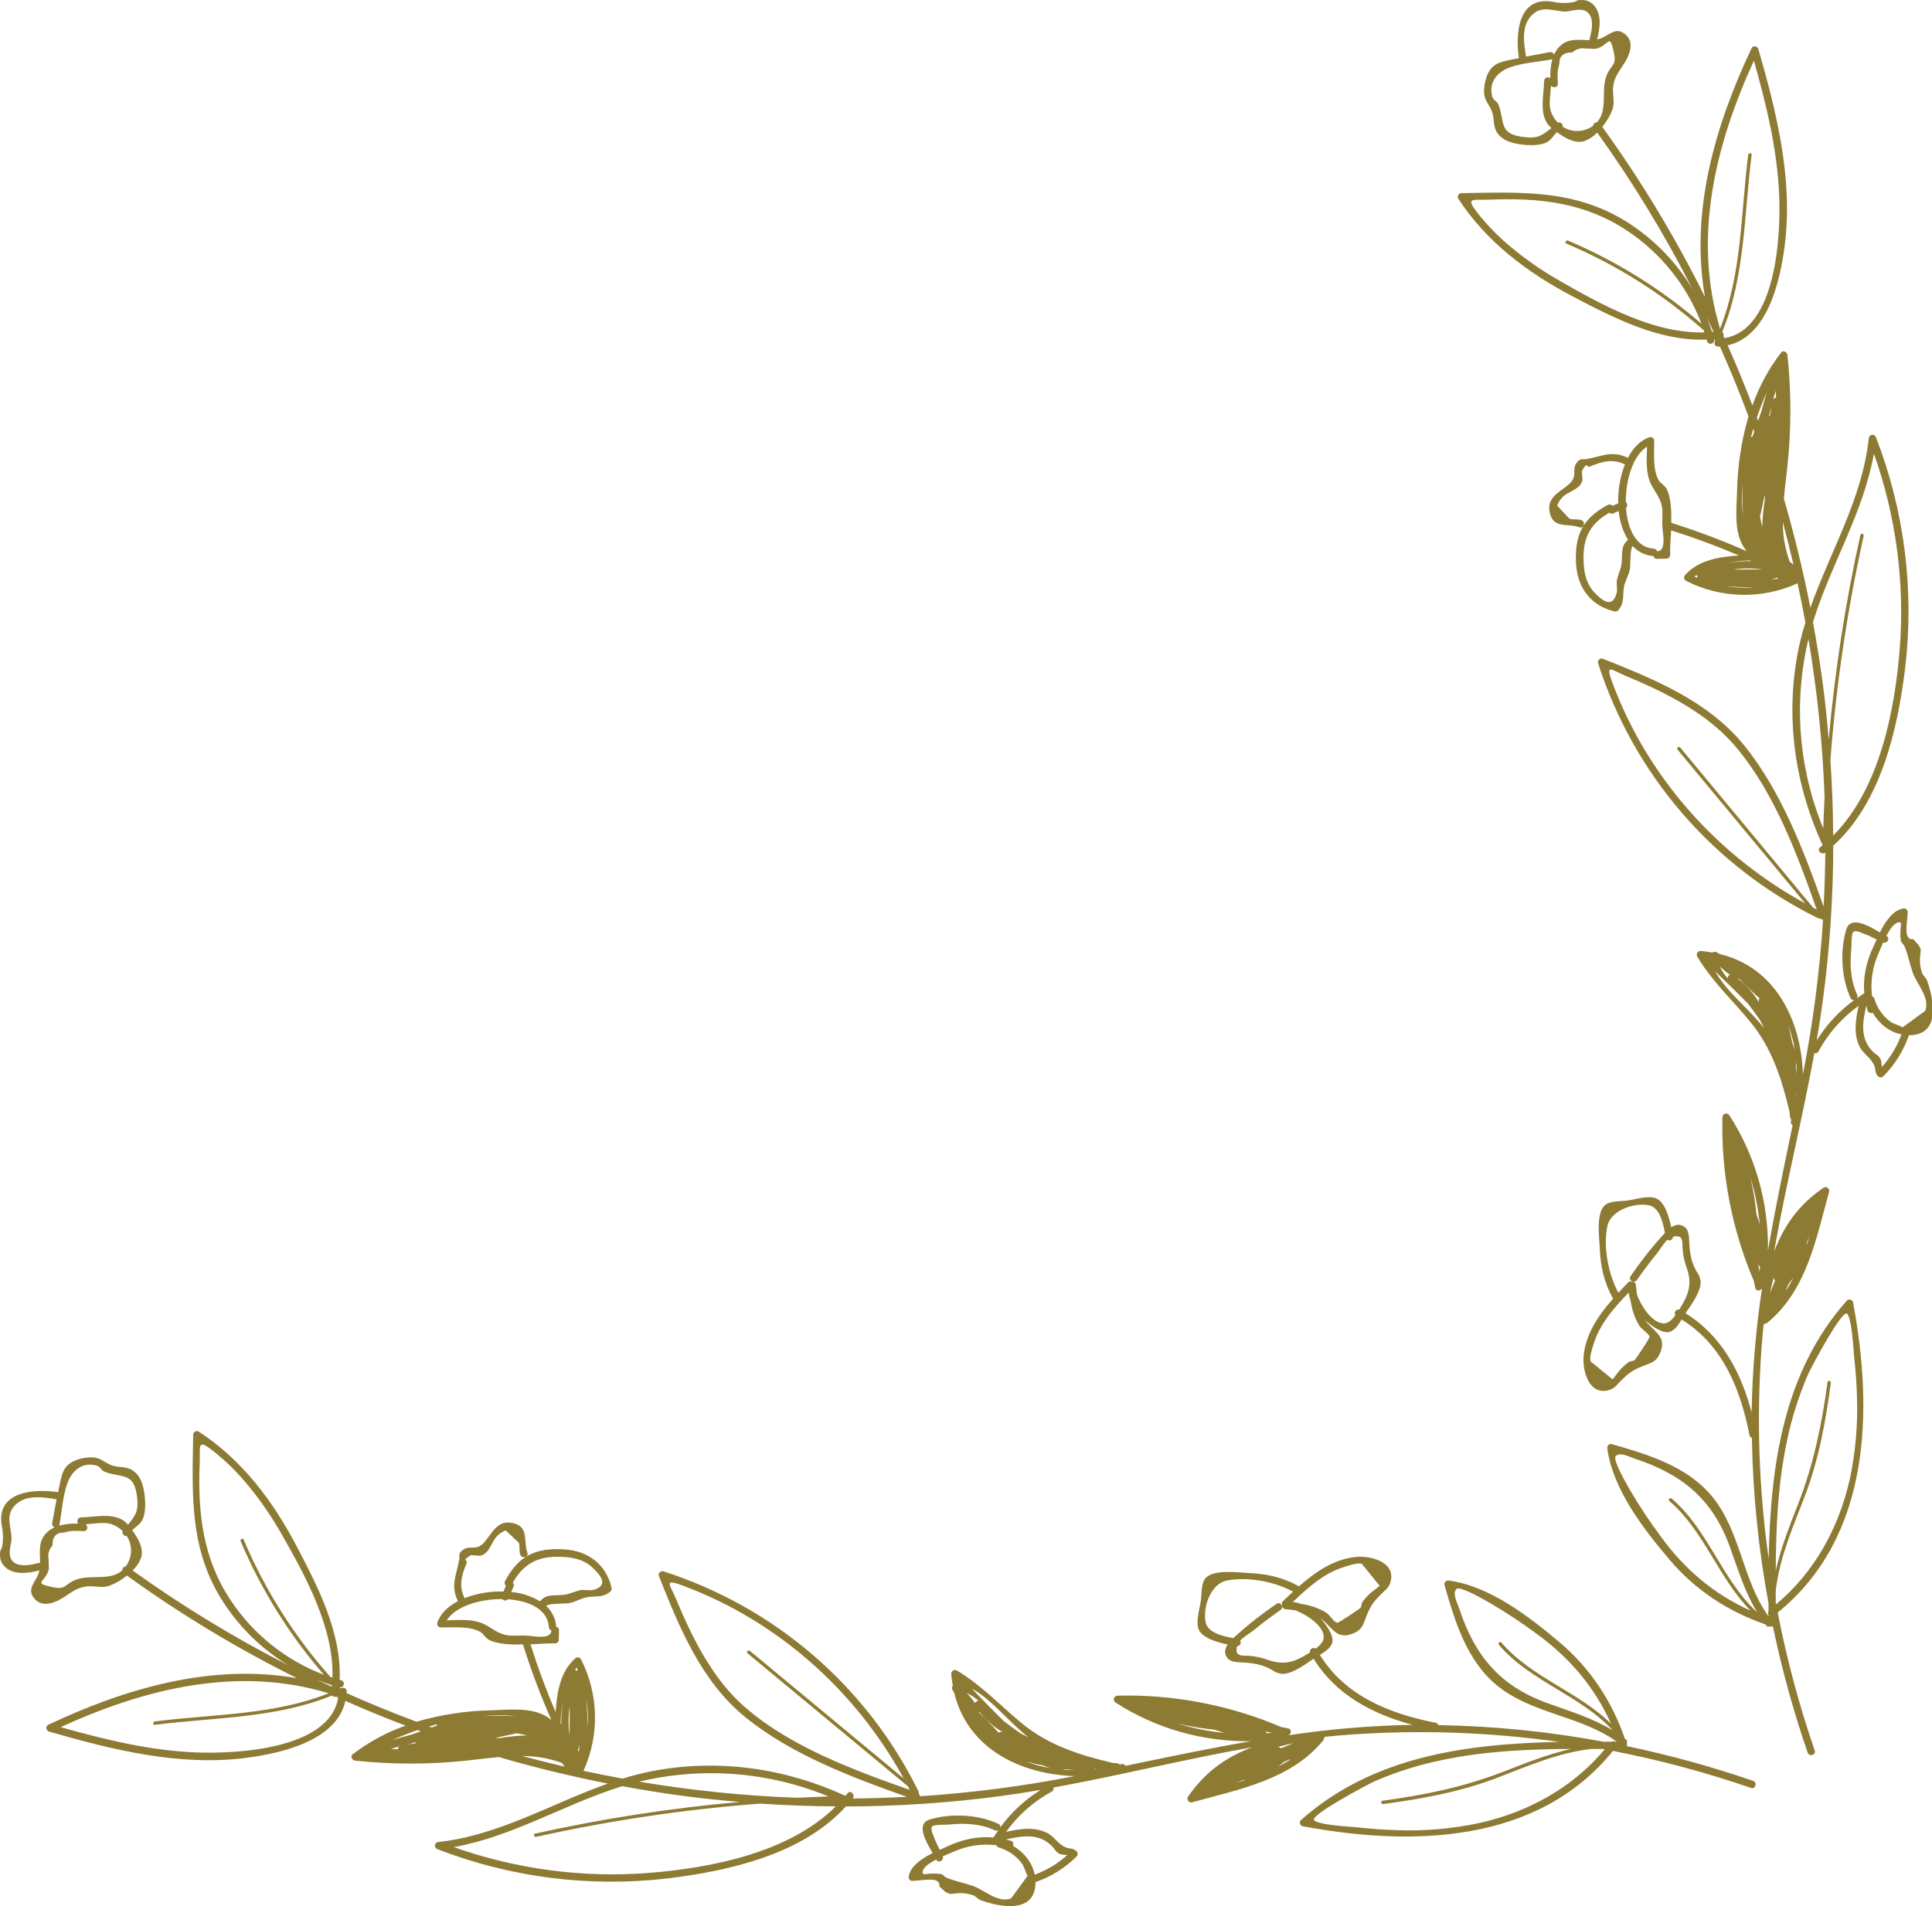 <svg width="152" height="150" viewBox="0 0 152 150" fill="none" xmlns="http://www.w3.org/2000/svg">
<g clip-path="url(#clip0_508_860)">
<path fill-rule="evenodd" clip-rule="evenodd" d="M137.918 140.143C134.67 139.026 131.356 138.114 127.993 137.412C128.006 137.258 128.006 137.103 127.993 136.948C127.941 136.904 127.886 136.869 127.835 136.826C126.816 133.883 125.128 131.296 122.731 129.271C120.301 127.212 117.226 124.836 114.004 124.384C113.795 124.354 113.581 124.506 113.647 124.741C114.465 127.592 115.39 130.675 117.766 132.63C120.519 134.884 124.339 135.006 127.2 137.065H127.098C127.052 137.041 127 137.029 126.947 137.029C126.894 137.029 126.843 137.041 126.796 137.065H126.162C121.868 136.268 117.514 135.831 113.147 135.757C113.137 135.71 113.112 135.666 113.077 135.633C113.041 135.6 112.997 135.579 112.949 135.572C109.327 134.868 105.831 133.46 103.84 130.231C104.247 129.983 104.759 129.656 104.827 129.206C104.917 128.616 104.306 127.835 103.903 127.362C104.255 127.621 104.499 127.938 104.898 128.303C105.357 128.725 105.791 128.796 106.395 128.57C107.225 128.253 107.239 127.816 107.534 127.103C107.89 126.239 108.157 125.962 108.676 125.436C108.955 125.154 109.237 124.983 109.367 124.589C109.92 122.935 107.829 122.396 106.644 122.526C104.928 122.711 103.475 123.713 102.192 124.842C100.957 124.128 99.612 123.839 98.186 123.787C97.373 123.755 95.366 123.458 94.793 124.262C94.492 124.684 94.542 125.49 94.476 125.967C94.395 126.61 94.04 127.621 94.317 128.248C94.614 128.91 95.734 129.23 96.584 129.416C96.393 129.705 96.301 130.03 96.491 130.366C96.771 130.879 97.456 130.792 97.942 130.841C98.398 130.863 98.851 130.938 99.29 131.063C99.669 131.189 100.028 131.368 100.356 131.595C100.511 131.651 100.67 131.694 100.831 131.727C101.605 131.779 102.658 131.006 103.346 130.532C105.106 133.384 107.993 134.9 111.143 135.736C107.869 135.795 104.603 136.07 101.365 136.559C101.595 136.463 101.649 136.083 101.348 136.018L100.803 135.912C96.732 134.173 92.335 133.33 87.909 133.441C87.847 133.443 87.787 133.466 87.738 133.505C87.689 133.544 87.654 133.597 87.638 133.657C87.622 133.718 87.625 133.782 87.648 133.84C87.67 133.898 87.711 133.948 87.764 133.981C90.936 136.028 94.644 137.086 98.419 137.023C95.125 137.587 91.849 138.277 88.549 138.963C88.52 138.908 88.472 138.865 88.415 138.841C88.357 138.817 88.293 138.813 88.233 138.83L88.092 138.86C88.066 138.829 88.034 138.804 87.998 138.786C87.961 138.769 87.921 138.759 87.881 138.759C87.769 138.759 87.658 138.74 87.547 138.734C84.93 138.116 82.477 137.346 80.358 135.587C78.656 134.179 77.189 132.592 75.274 131.458C75.23 131.432 75.18 131.419 75.129 131.42C75.078 131.42 75.028 131.433 74.984 131.459C74.94 131.484 74.903 131.521 74.877 131.565C74.851 131.609 74.838 131.658 74.837 131.709C74.862 132.028 74.905 132.346 74.964 132.66C74.929 132.704 74.907 132.757 74.901 132.813C74.895 132.869 74.904 132.926 74.929 132.977C74.975 133.065 75.03 133.146 75.079 133.232C76.126 137.59 80.261 139.641 84.551 139.771C80.538 140.561 76.478 141.09 72.397 141.355C72.323 141.25 72.28 141.126 72.275 140.997C70.267 136.904 67.453 133.258 64.001 130.278C60.55 127.299 56.533 125.047 52.19 123.657C51.993 123.594 51.749 123.816 51.832 124.014C53.443 128.061 55.168 132.319 58.644 135.139C62.233 138.054 66.981 139.86 71.347 141.401C69.93 141.477 68.511 141.522 67.092 141.534C67.319 141.243 66.911 140.829 66.682 141.124C66.628 141.194 66.568 141.254 66.512 141.322C61.788 139.147 56.56 138.398 51.428 139.356C50.605 139.513 49.792 139.718 48.993 139.969C47.96 139.781 46.932 139.576 45.909 139.355C45.909 139.355 45.909 139.355 45.909 139.343C46.537 137.96 46.844 136.452 46.809 134.933C46.774 133.414 46.396 131.922 45.704 130.569C45.682 130.531 45.651 130.499 45.614 130.474C45.577 130.45 45.535 130.435 45.491 130.429C45.447 130.423 45.403 130.428 45.361 130.442C45.319 130.456 45.281 130.479 45.25 130.51C44.054 131.578 43.824 133.203 43.713 134.738C42.966 132.995 42.308 131.216 41.739 129.403C42.434 129.368 43.108 129.316 43.672 129.325C43.748 129.325 43.822 129.294 43.876 129.24C43.931 129.186 43.961 129.112 43.962 129.035C43.962 128.787 43.971 128.539 43.977 128.291C43.982 128.226 43.961 128.162 43.92 128.112C43.879 128.062 43.82 128.03 43.756 128.021C43.719 127.389 43.435 126.796 42.964 126.372C43.3 126.144 44.38 126.233 44.801 126.155C45.286 126.067 45.752 125.751 46.267 125.68C47.005 125.583 47.452 125.737 48.039 125.229C48.075 125.192 48.101 125.147 48.114 125.098C48.127 125.048 48.127 124.996 48.114 124.947C47.683 123.104 46.276 122.052 44.416 121.929C42.159 121.781 40.785 122.429 39.732 124.432C39.7 124.489 39.69 124.556 39.703 124.621C39.715 124.686 39.75 124.744 39.802 124.785L39.616 125.244C38.567 125.211 37.523 125.39 36.545 125.77C36.545 125.77 36.545 125.762 36.545 125.758C36.069 124.791 36.328 123.933 36.716 123.014C36.839 122.719 36.263 122.875 36.995 122.418C37.139 122.328 37.663 122.48 37.879 122.406C38.376 122.23 38.522 121.772 38.773 121.368C38.873 121.154 39.015 120.961 39.189 120.802C39.364 120.643 39.568 120.52 39.791 120.44C40.133 120.757 40.474 121.077 40.814 121.4C40.92 121.653 40.823 122.059 40.934 122.35C41.064 122.696 41.625 122.547 41.495 122.192C41.15 121.271 41.654 120.14 40.337 119.855C39.136 119.595 38.753 120.617 38.129 121.341C37.443 122.144 36.966 121.499 36.356 122.022C36.031 122.296 36.185 122.439 36.122 122.779C35.89 124.02 35.434 124.763 36.028 126.002C35.247 126.417 34.642 126.982 34.406 127.706C34.395 127.749 34.393 127.794 34.402 127.838C34.411 127.881 34.429 127.922 34.456 127.957C34.483 127.993 34.517 128.021 34.557 128.041C34.597 128.061 34.64 128.072 34.685 128.072C35.691 128.083 36.919 127.949 37.768 128.413C38.097 128.592 38.176 128.947 38.609 129.118C39.314 129.397 40.223 129.435 41.143 129.412C41.78 131.435 42.527 133.422 43.382 135.362C43.286 135.282 43.187 135.206 43.084 135.136C41.848 134.33 40.087 134.55 38.686 134.591C36.682 134.628 34.692 134.931 32.768 135.491C30.908 134.798 29.074 134.048 27.265 133.24C27.265 133.192 27.277 133.148 27.279 133.102C27.28 133.052 27.268 133.003 27.243 132.96C27.219 132.916 27.183 132.88 27.14 132.855C27.098 132.83 27.049 132.817 26.999 132.817C26.949 132.817 26.9 132.831 26.858 132.856C26.84 132.849 26.822 132.845 26.803 132.845C26.784 132.845 26.765 132.849 26.748 132.856L26.72 132.869C26.729 132.843 26.729 132.815 26.72 132.79C26.792 132.801 26.866 132.785 26.926 132.744C26.987 132.703 27.029 132.641 27.046 132.569C27.062 132.498 27.051 132.423 27.014 132.36C26.977 132.297 26.918 132.25 26.848 132.229C26.805 132.216 26.766 132.2 26.721 132.188C26.88 128.492 25.01 124.858 23.326 121.661C21.449 118.092 19.049 114.886 15.637 112.66C15.592 112.635 15.542 112.622 15.492 112.622C15.441 112.622 15.39 112.636 15.346 112.661C15.302 112.687 15.265 112.723 15.24 112.767C15.214 112.811 15.2 112.861 15.2 112.912C15.119 117.723 14.883 122.027 17.647 126.203C18.954 128.181 20.686 129.843 22.716 131.068C18.44 128.888 14.334 126.388 10.434 123.589C10.736 123.304 10.966 122.952 11.108 122.562C11.322 121.84 10.857 121.04 10.398 120.414C10.682 120.136 11.062 119.952 11.238 119.538C11.518 118.873 11.434 117.883 11.304 117.214C11.188 116.622 10.954 116.045 10.422 115.705C9.89 115.364 9.303 115.526 8.746 115.299C8.188 115.073 7.928 114.716 7.272 114.689C6.702 114.665 5.932 114.838 5.465 115.185C4.998 115.532 4.885 115.993 4.762 116.522C4.692 116.821 4.636 117.126 4.576 117.428C2.645 117.137 -0.335 117.374 0.141 120.077C0.258 120.628 0.265 121.196 0.161 121.75C0.131 121.899 0.003 122.018 0.003 122.174C-0.011 122.569 0.023 122.882 0.293 123.201C0.961 123.993 2.217 123.819 3.1 123.579C3.08 123.681 3.053 123.781 3.017 123.879C2.75 124.563 2.075 125.069 2.712 125.812C3.306 126.507 4.256 126.166 4.89 125.775C5.763 125.235 6.176 124.793 7.266 124.834C7.789 124.853 8.08 124.956 8.614 124.788C9.113 124.603 9.576 124.331 9.981 123.987C14.214 127.043 18.692 129.745 23.369 132.066C16.671 130.895 9.937 132.831 3.789 135.736C3.554 135.847 3.631 136.202 3.859 136.267C8.861 137.71 14.126 139.014 19.368 138.336C22.111 137.981 26.488 136.994 27.173 133.851C28.734 134.544 30.312 135.193 31.908 135.8C30.408 136.328 29.003 137.091 27.743 138.06C27.521 138.233 27.73 138.536 27.947 138.556C30.844 138.862 33.764 138.862 36.66 138.556C37.524 138.463 38.385 138.352 39.244 138.274C42.074 139.096 44.933 139.791 47.821 140.361C43.385 141.932 39.257 144.438 34.501 144.955C34.432 144.957 34.366 144.983 34.314 145.029C34.263 145.076 34.23 145.139 34.221 145.207C34.212 145.276 34.227 145.346 34.264 145.404C34.302 145.462 34.359 145.505 34.425 145.525C40.197 147.761 46.428 148.547 52.575 147.816C57.398 147.229 63.149 145.915 66.553 142.16C70.603 142.153 74.647 141.883 78.661 141.351C79.74 141.206 80.814 141.041 81.882 140.856C80.637 141.624 79.555 142.628 78.696 143.812C78.712 143.756 78.706 143.695 78.68 143.643C78.653 143.591 78.608 143.55 78.553 143.529C76.993 142.795 74.82 142.677 73.156 143.182C72.028 143.526 72.85 144.924 73.376 145.827C72.496 146.276 71.578 146.882 71.49 147.728C71.49 147.805 71.521 147.878 71.575 147.933C71.63 147.987 71.703 148.018 71.779 148.018C72.145 148.018 73.376 147.797 73.704 148.018C74.08 148.269 73.785 148.364 73.958 148.503C74.344 148.82 74.21 148.829 74.723 149.046C74.864 149.041 75.005 149.028 75.144 149.008C75.615 148.944 76.095 148.99 76.545 149.143C76.762 149.206 76.936 149.46 77.156 149.536C78.026 149.853 79.144 150.117 80.077 149.946C81.056 149.769 81.478 149.054 81.467 148.115C82.683 147.695 83.788 147.006 84.7 146.098C84.754 146.044 84.784 145.97 84.784 145.893C84.784 145.816 84.754 145.743 84.7 145.688C84.418 145.417 84.225 145.515 83.894 145.398C83.277 145.183 82.96 144.53 82.376 144.239C81.359 143.733 80.223 143.922 79.155 144.158C80.097 142.843 81.326 141.759 82.748 140.989C82.805 140.962 82.849 140.914 82.873 140.855C82.896 140.797 82.896 140.731 82.873 140.673C88.101 139.722 93.27 138.426 98.503 137.504C96.531 138.254 94.828 139.393 93.459 141.409C93.431 141.459 93.418 141.516 93.423 141.573C93.427 141.629 93.448 141.684 93.482 141.729C93.517 141.774 93.564 141.808 93.618 141.827C93.672 141.845 93.73 141.848 93.785 141.834C97.463 140.815 101.547 140.074 104.095 136.974C104.134 136.926 104.156 136.867 104.16 136.806C104.194 136.771 104.218 136.729 104.231 136.682C104.849 136.617 105.468 136.56 106.091 136.516C111.623 136.117 117.183 136.306 122.675 137.08C115.388 137.224 108.017 138.203 102.351 143.231C102.315 143.267 102.29 143.312 102.277 143.361C102.264 143.41 102.264 143.461 102.277 143.51C102.29 143.559 102.315 143.604 102.351 143.64C102.386 143.676 102.43 143.702 102.479 143.716C111.065 145.322 120.977 145.103 126.9 137.789C130.585 138.508 134.215 139.481 137.765 140.703C138.118 140.825 138.27 140.264 137.923 140.143M107.143 123.069C107.614 123.646 108.083 124.223 108.549 124.801C108.336 124.97 108.114 125.137 107.892 125.311C107.631 125.533 107.396 125.784 107.193 126.06C107.095 126.187 107.138 126.407 107.035 126.536C107.007 126.572 105.308 127.747 105.183 127.711C104.949 127.643 104.602 127.077 104.336 126.906C103.738 126.546 103.071 126.314 102.379 126.225C102.165 126.147 101.942 126.094 101.715 126.067C102.889 124.947 104.182 123.784 105.75 123.315C106.105 123.202 106.812 122.952 107.143 123.069ZM99.678 130.597C99.276 130.459 98.859 130.366 98.436 130.32C97.868 130.244 97.091 130.479 97.327 129.552C97.379 129.549 97.43 129.533 97.473 129.506C97.517 129.478 97.553 129.439 97.578 129.393C97.602 129.348 97.615 129.296 97.614 129.244C97.612 129.192 97.598 129.142 97.571 129.097C97.863 128.806 98.373 128.501 98.614 128.305C99.298 127.746 100.008 127.22 100.732 126.711C101.034 126.499 100.744 125.995 100.439 126.211C99.366 126.94 98.341 127.738 97.372 128.6C97.269 128.695 97.147 128.801 97.025 128.917C96.171 128.75 95.007 128.492 94.847 127.637C94.623 126.425 95.277 124.619 96.519 124.381C98.176 124.064 100.239 124.449 101.733 125.254C101.457 125.507 101.186 125.762 100.925 126.013C100.888 126.045 100.862 126.088 100.849 126.136C100.836 126.183 100.837 126.234 100.852 126.28C100.842 126.363 100.865 126.447 100.916 126.513C100.967 126.579 101.042 126.623 101.125 126.634C101.368 126.656 101.614 126.681 101.86 126.713C102.758 127.02 104.161 127.941 104.146 128.837C104.146 129.186 103.829 129.495 103.512 129.742C103.464 129.709 103.406 129.69 103.348 129.69C103.289 129.69 103.231 129.707 103.183 129.739C103.134 129.772 103.096 129.818 103.074 129.873C103.052 129.927 103.046 129.987 103.059 130.044C102.992 130.087 102.927 130.125 102.872 130.159C101.768 130.837 100.942 131.066 99.678 130.597ZM40.407 124.836C40.43 124.789 40.435 124.735 40.423 124.684C40.411 124.633 40.381 124.588 40.339 124.557C41.156 123.117 42.24 122.483 43.949 122.51C44.939 122.526 45.893 122.669 46.642 123.388C47.347 124.059 47.863 124.798 46.669 125.118C46.338 125.205 45.944 125.065 45.596 125.151C45.086 125.276 44.846 125.45 44.293 125.511C43.575 125.591 42.983 125.409 42.487 126.016C41.795 125.603 41.019 125.353 40.217 125.282C40.285 125.13 40.347 124.98 40.407 124.836ZM39.911 128.692C39.16 128.57 38.666 128.085 38.04 127.792C37.194 127.396 36.126 127.484 35.149 127.51C35.825 126.428 37.718 125.826 39.505 125.842C39.534 125.875 39.569 125.902 39.609 125.92C39.648 125.939 39.691 125.95 39.735 125.951C39.779 125.952 39.822 125.944 39.863 125.928C39.904 125.912 39.941 125.887 39.971 125.856C41.646 125.975 43.106 126.662 43.179 128.048C43.182 128.108 43.203 128.165 43.24 128.211C43.277 128.257 43.328 128.291 43.385 128.307C43.345 129.099 41.918 128.717 41.27 128.706C40.839 128.699 40.343 128.755 39.911 128.685V128.692ZM18.146 125.932C15.938 122.605 15.555 119.049 15.711 115.141C15.767 113.731 15.444 113.103 16.979 114.349C17.691 114.93 18.357 115.565 18.97 116.25C20.185 117.629 21.252 119.132 22.154 120.734C24.038 124.028 26.276 128.104 26.156 132.023L25.997 131.972C23.148 128.764 20.841 125.112 19.168 121.16C19.101 121.002 18.87 121.14 18.937 121.297C20.557 125.117 22.766 128.66 25.484 131.797C22.485 130.656 19.919 128.605 18.146 125.932ZM5.314 116.677C5.631 115.85 6.311 115.168 7.266 115.269C8.058 115.355 7.787 115.656 8.283 115.839C9.661 116.345 10.593 115.806 10.796 117.937C10.881 118.824 10.745 119.137 10.162 119.879C10.127 119.923 10.097 119.957 10.07 119.985C9.216 118.941 7.575 119.388 6.366 119.413C6.311 119.416 6.257 119.434 6.212 119.466C6.166 119.497 6.131 119.541 6.108 119.592C6.086 119.643 6.079 119.699 6.087 119.754C6.095 119.809 6.118 119.86 6.154 119.903C5.648 119.879 5.142 119.933 4.652 120.061C4.662 120.044 4.67 120.026 4.674 120.007C4.876 118.951 4.936 117.686 5.319 116.677H5.314ZM0.8 121.77C0.865 121.409 0.939 121.213 0.896 120.842C0.782 119.869 0.45 119.069 1.318 118.331C2.162 117.615 3.452 117.824 4.454 117.991C4.339 118.615 4.226 119.237 4.104 119.857C4.09 119.927 4.102 119.999 4.137 120.061C4.173 120.123 4.23 120.17 4.297 120.193C3.993 120.326 3.724 120.531 3.515 120.79C2.994 121.449 3.163 122.238 3.154 123.008C3.102 122.991 3.047 122.991 2.995 123.008C1.951 123.299 0.51 123.399 0.804 121.77H0.8ZM5.932 124.332C4.961 124.731 5.238 125.151 4.017 124.875C2.591 124.558 3.542 124.5 3.81 123.592C3.893 123.294 3.798 123.02 3.829 122.737C3.783 122.541 3.786 122.338 3.839 122.144C3.891 121.951 3.991 121.773 4.13 121.628C4.118 120.929 4.421 120.59 5.042 120.611C5.565 120.429 6.046 120.47 6.588 120.492C6.905 120.506 6.948 120.101 6.732 119.961C7.39 119.901 8.25 119.763 8.762 119.941C9.091 120.054 9.391 120.238 9.642 120.479C9.627 120.528 9.625 120.58 9.635 120.63C9.645 120.68 9.667 120.727 9.7 120.767C9.732 120.806 9.775 120.837 9.822 120.856C9.87 120.874 9.921 120.881 9.972 120.875C10.184 121.201 10.301 121.579 10.31 121.968C10.319 122.356 10.219 122.739 10.023 123.074C9.984 123.139 9.941 123.202 9.896 123.263C9.82 123.269 9.75 123.305 9.701 123.362C9.651 123.42 9.626 123.494 9.631 123.57C8.652 124.465 7.095 123.854 5.932 124.332ZM24.928 132.189C25.319 132.348 25.72 132.492 26.119 132.622C26.119 132.654 26.119 132.685 26.108 132.719L26 132.687C25.642 132.52 25.284 132.359 24.928 132.189ZM15.423 137.908C11.795 137.762 8.252 136.902 4.771 135.917C11.414 132.88 18.694 131.08 25.861 133.252C21.519 134.984 16.776 134.884 12.182 135.47C12.014 135.492 12.011 135.76 12.182 135.738C16.877 135.138 21.703 135.237 26.122 133.428C26.163 133.473 26.215 133.505 26.272 133.521C26.33 133.538 26.391 133.537 26.449 133.52L26.607 133.595C25.948 137.68 18.514 138.032 15.431 137.908H15.423ZM38.927 136.771C39.502 136.655 40.076 136.528 40.649 136.399H40.673C40.944 136.456 41.216 136.506 41.486 136.565C40.752 136.59 40.02 136.662 39.295 136.779C39.181 136.774 39.057 136.774 38.935 136.771H38.927ZM33.044 137.021H32.971L33.05 136.997C33.05 137.005 33.05 137.013 33.052 137.021H33.044ZM32.67 137.189C32.458 137.221 32.244 137.256 32.036 137.294C32.277 137.232 32.511 137.159 32.751 137.088C32.717 137.115 32.692 137.151 32.678 137.192L32.67 137.189ZM45.454 137.785C45.505 137.614 45.557 137.442 45.598 137.273C45.587 137.45 45.562 137.629 45.546 137.808C45.524 137.8 45.492 137.794 45.462 137.785H45.454ZM44.806 136.547C44.705 135.794 44.709 135.03 44.819 134.277C44.82 135.035 44.817 135.791 44.811 136.547H44.806ZM31.377 137.441L31.431 137.43C31.39 137.453 31.357 137.486 31.334 137.527C31.311 137.568 31.3 137.614 31.303 137.661L30.75 137.645L31.377 137.441ZM45.456 131.434C45.418 131.446 45.382 131.465 45.351 131.489C45.325 131.453 45.289 131.426 45.248 131.41C45.288 131.351 45.326 131.286 45.368 131.234C45.406 131.301 45.435 131.369 45.463 131.434H45.456ZM28.858 138.03H28.798L28.842 138.002C28.845 138.011 28.848 138.021 28.852 138.03H28.858ZM44.212 138.737C44.28 138.838 44.352 138.936 44.431 139.03C43.314 138.77 42.201 138.49 41.091 138.19C42.154 138.187 43.208 138.372 44.206 138.737H44.212ZM46.218 136.002C46.218 135.223 46.199 134.447 46.126 133.671C46.251 134.441 46.28 135.225 46.211 136.002H46.218ZM44.316 133.785C44.203 134.422 44.15 135.07 44.158 135.717L44.104 135.597C44.118 134.988 44.19 134.381 44.316 133.785ZM40.595 135.069C39.746 135.017 38.908 134.997 38.073 135.017C38.913 134.943 39.759 134.961 40.595 135.069ZM34.373 135.689C34.37 135.725 34.374 135.761 34.384 135.795L33.962 135.942L33.755 135.868C33.959 135.806 34.165 135.746 34.373 135.689ZM33.105 136.245C32.86 136.329 32.614 136.421 32.367 136.505C31.859 136.635 31.353 136.785 30.846 136.94C31.471 136.661 32.15 136.397 32.863 136.148L33.105 136.245ZM54.802 129.311C54.202 128.181 53.681 127.012 53.188 125.826C52.736 124.745 52.161 124.208 53.638 124.75C61.104 127.499 67.301 133.012 71.098 139.958L59.003 129.919C58.872 129.81 58.686 129.997 58.813 130.108C63.014 133.593 67.215 137.078 71.415 140.563L71.574 140.856C67.206 139.318 62.319 137.503 58.782 134.494C57.096 133.073 55.83 131.244 54.802 129.311ZM65.189 141.374C64.366 141.401 63.542 141.435 62.72 141.477C58.551 141.325 54.398 140.901 50.284 140.21C55.251 139.021 60.467 139.428 65.189 141.374ZM51.025 147.394C45.831 147.791 40.611 147.097 35.7 145.359C40.294 144.54 44.277 142.059 48.705 140.644C48.793 140.617 48.882 140.595 48.969 140.566C50.647 140.874 52.329 141.148 54.023 141.366C55.41 141.547 56.806 141.683 58.202 141.804C52.787 142.285 47.41 143.118 42.103 144.296C41.935 144.334 42.007 144.592 42.175 144.554C47.984 143.263 53.878 142.387 59.811 141.935C61.791 142.069 63.774 142.142 65.758 142.154C62.088 145.807 55.952 147 51.025 147.393V147.394ZM73.52 144.66C73.437 144.438 73.183 143.987 73.326 143.749C73.429 143.572 74.4 143.602 74.571 143.591C75.838 143.462 77.098 143.489 78.275 144.042C78.321 144.065 78.374 144.075 78.425 144.07C78.477 144.066 78.527 144.047 78.569 144.017C78.447 144.193 78.311 144.357 78.197 144.541C78.188 144.561 78.181 144.582 78.175 144.603C76.918 144.489 75.697 144.752 74.484 145.322C74.325 145.398 74.134 145.481 73.936 145.576C73.78 145.271 73.633 144.967 73.514 144.658L73.52 144.66ZM79.561 149.381C78.61 149.818 77.398 148.738 76.641 148.452C75.911 148.178 75.113 148.045 74.446 147.757C74.298 147.694 74.216 147.529 74.05 147.481C73.834 147.446 73.615 147.433 73.397 147.442C72.892 147.415 72.483 147.675 72.605 147.223C72.69 146.906 73.153 146.599 73.663 146.331C73.663 146.335 73.663 146.34 73.663 146.344C73.822 146.67 74.284 146.406 74.172 146.082C74.531 145.924 74.862 145.789 75.044 145.712C76.099 145.242 77.262 145.07 78.408 145.213C78.421 145.256 78.444 145.296 78.477 145.328C78.509 145.36 78.549 145.383 78.593 145.395C79.355 145.616 80.017 146.092 80.469 146.745L80.839 147.629L79.561 149.381ZM82.831 145.357C82.989 145.536 83.097 145.753 83.32 145.87C83.496 145.962 83.751 145.951 83.973 145.98C83.224 146.656 82.352 147.181 81.405 147.527C81.202 146.537 80.545 145.758 79.696 145.257C79.714 145.22 79.724 145.179 79.725 145.138C79.726 145.096 79.718 145.055 79.701 145.017C79.684 144.979 79.66 144.945 79.629 144.918C79.598 144.89 79.561 144.87 79.521 144.858C79.393 144.82 79.265 144.793 79.138 144.761C80.47 144.454 81.81 144.24 82.831 145.357ZM100.773 137.585C100.741 137.546 100.699 137.516 100.652 137.499C100.604 137.481 100.553 137.476 100.504 137.484C100.92 137.373 101.345 137.273 101.771 137.18L100.773 137.585ZM97.763 140.085C97.842 140.085 97.921 140.067 97.994 140.061C97.738 140.145 97.481 140.22 97.221 140.3C97.405 140.229 97.59 140.159 97.769 140.085H97.763ZM101.02 138.659L101.473 138.453L101.505 138.48C101.188 138.683 100.858 138.868 100.521 139.039C100.693 138.917 100.862 138.79 101.026 138.658L101.02 138.659ZM95.569 136.124C95.83 136.22 96.095 136.299 96.361 136.373C95.098 136.256 93.851 136.007 92.64 135.632C93.606 135.862 94.587 136.026 95.575 136.121L95.569 136.124ZM99.67 136.4C99.648 136.346 99.607 136.302 99.555 136.277L99.493 136.251C99.684 136.284 99.878 136.322 100.068 136.359C99.94 136.367 99.802 136.384 99.67 136.4ZM78.85 136.302H78.865C78.813 136.298 78.76 136.298 78.707 136.302C78.656 136.309 78.608 136.329 78.568 136.36C78.077 135.8 77.535 135.282 77.014 134.748C77.02 134.726 77.024 134.703 77.025 134.68C77.529 135.325 78.148 135.873 78.85 136.296V136.302ZM86.092 139.172L86.251 139.193C86.194 139.193 86.137 139.21 86.08 139.218C86.083 139.196 86.088 139.182 86.092 139.166V139.172ZM76.7 134.024C76.51 133.738 76.291 133.472 76.046 133.232C76.391 133.386 76.709 133.596 76.985 133.854C76.927 133.853 76.869 133.869 76.819 133.899C76.768 133.929 76.727 133.972 76.7 134.024ZM82.069 138.935C82.267 139.027 82.473 139.099 82.685 139.152C82.01 139.043 81.349 138.864 80.711 138.618C81.158 138.746 81.611 138.852 82.069 138.935ZM83.848 139.223C84.085 139.25 84.323 139.269 84.562 139.286C84.237 139.286 83.913 139.286 83.591 139.255C83.672 139.252 83.764 139.234 83.848 139.226V139.223ZM80.914 136.717C80.708 136.619 80.508 136.516 80.305 136.416C79.861 136.109 79.425 135.792 78.997 135.465C78.029 134.515 77.096 133.55 76.453 132.879C78.1 133.8 79.379 135.537 80.914 136.717ZM114.796 126.559C114.661 126.147 114.235 125.384 114.59 125.046C114.881 124.768 116.991 126.018 117.283 126.184C118.552 126.928 119.779 127.741 120.958 128.62C123.528 130.494 125.486 132.82 126.748 135.652C124.177 133.118 120.507 132.037 118.121 129.262C118.009 129.132 117.82 129.322 117.932 129.452C120.421 132.345 124.31 133.39 126.885 136.174C125.286 135.199 123.513 134.67 121.72 134.021C117.999 132.674 116.016 130.29 114.796 126.559ZM116.38 143.465C114.282 143.912 112.138 144.101 109.994 144.028C108.885 144.002 107.776 143.917 106.677 143.792C106.387 143.76 103.71 143.633 103.384 143.239C103.057 142.844 107.586 140.432 108.136 140.185C109.893 139.422 111.726 138.85 113.605 138.477C116.895 137.799 120.258 137.65 123.61 137.634C121.833 138.032 120.125 138.705 118.382 139.386C115.236 140.619 112.104 141.26 108.762 141.712C108.592 141.734 108.665 141.992 108.833 141.97C111.889 141.557 114.835 141.027 117.727 139.928C120.204 138.978 122.572 137.938 125.183 137.634H126.134L126.257 137.658C123.734 140.688 120.217 142.607 116.38 143.465Z" fill="#8D7A33"/>
<path fill-rule="evenodd" clip-rule="evenodd" d="M142.215 137.918C141.097 134.67 140.185 131.356 139.484 127.993C139.329 128.006 139.174 128.006 139.02 127.993C138.975 127.941 138.94 127.886 138.898 127.835C135.954 126.816 133.367 125.128 131.343 122.731C129.283 120.301 126.907 117.226 126.456 114.004C126.426 113.795 126.578 113.581 126.812 113.647C129.664 114.465 132.746 115.39 134.701 117.766C136.955 120.519 137.077 124.339 139.137 127.2V127.098C139.113 127.052 139.1 127 139.1 126.947C139.1 126.894 139.113 126.842 139.137 126.796V126.162C138.34 121.867 137.902 117.514 137.828 113.147C137.781 113.136 137.738 113.112 137.705 113.077C137.672 113.041 137.65 112.997 137.643 112.949C136.94 109.327 135.531 105.831 132.303 103.84C132.054 104.247 131.728 104.758 131.278 104.827C130.687 104.917 129.906 104.305 129.434 103.903C129.692 104.255 130.009 104.499 130.375 104.898C130.796 105.357 130.868 105.791 130.641 106.395C130.324 107.225 129.887 107.239 129.174 107.534C128.311 107.89 128.033 108.156 127.508 108.676C127.226 108.955 127.054 109.237 126.66 109.367C125.006 109.92 124.468 107.829 124.597 106.644C124.783 104.928 125.784 103.475 126.913 102.192C126.199 100.956 125.911 99.612 125.858 98.186C125.827 97.373 125.529 95.366 126.334 94.793C126.755 94.492 127.561 94.542 128.038 94.476C128.681 94.395 129.692 94.04 130.319 94.317C130.982 94.614 131.302 95.734 131.487 96.584C131.777 96.392 132.102 96.301 132.437 96.491C132.951 96.771 132.864 97.456 132.913 97.942C132.935 98.398 133.009 98.85 133.134 99.29C133.261 99.669 133.44 100.028 133.667 100.356C133.722 100.511 133.766 100.67 133.798 100.831C133.851 101.604 133.077 102.658 132.604 103.345C135.455 105.105 136.971 107.993 137.808 111.143C137.866 107.869 138.141 104.603 138.63 101.365C138.535 101.595 138.155 101.649 138.09 101.348L137.984 100.803C136.245 96.732 135.402 92.335 135.512 87.909C135.515 87.847 135.537 87.787 135.576 87.738C135.615 87.689 135.668 87.654 135.729 87.638C135.789 87.621 135.853 87.625 135.911 87.648C135.97 87.67 136.019 87.711 136.052 87.764C138.099 90.936 139.158 94.644 139.094 98.419C139.658 95.125 140.349 91.849 141.035 88.549C140.98 88.52 140.937 88.472 140.912 88.414C140.888 88.357 140.884 88.293 140.902 88.233L140.932 88.091C140.9 88.066 140.875 88.034 140.858 87.997C140.84 87.961 140.831 87.921 140.83 87.881C140.83 87.768 140.811 87.657 140.805 87.547C140.187 84.93 139.417 82.477 137.659 80.358C136.251 78.656 134.663 77.189 133.529 75.274C133.504 75.23 133.491 75.18 133.491 75.129C133.491 75.078 133.505 75.028 133.53 74.984C133.556 74.939 133.592 74.903 133.636 74.877C133.68 74.851 133.73 74.837 133.781 74.837C134.1 74.862 134.417 74.905 134.731 74.964C134.776 74.929 134.829 74.907 134.885 74.901C134.941 74.895 134.997 74.904 135.048 74.929C135.137 74.975 135.218 75.03 135.303 75.079C139.661 76.126 141.713 80.261 141.843 84.551C142.633 80.538 143.162 76.478 143.427 72.397C143.322 72.323 143.197 72.28 143.069 72.275C138.975 70.267 135.329 67.453 132.35 64.001C129.37 60.55 127.118 56.532 125.729 52.19C125.665 51.993 125.887 51.749 126.085 51.832C130.132 53.443 134.391 55.168 137.211 58.644C140.125 62.233 141.931 66.981 143.473 71.347C143.549 69.93 143.593 68.511 143.606 67.092C143.314 67.318 142.901 66.911 143.195 66.682C143.265 66.628 143.325 66.567 143.393 66.512C141.218 61.788 140.469 56.56 141.428 51.428C141.584 50.605 141.789 49.792 142.041 48.993C141.853 47.96 141.648 46.932 141.426 45.908C141.426 45.908 141.426 45.908 141.415 45.908C140.031 46.537 138.523 46.844 137.004 46.809C135.485 46.774 133.993 46.396 132.64 45.704C132.602 45.681 132.57 45.651 132.546 45.614C132.522 45.577 132.506 45.535 132.5 45.491C132.495 45.447 132.499 45.403 132.513 45.361C132.527 45.319 132.551 45.281 132.582 45.249C133.649 44.053 135.275 43.824 136.81 43.713C135.066 42.966 133.288 42.308 131.474 41.739C131.439 42.434 131.387 43.108 131.397 43.672C131.396 43.748 131.366 43.822 131.311 43.876C131.257 43.93 131.184 43.961 131.107 43.962C130.858 43.962 130.611 43.971 130.362 43.977C130.298 43.981 130.234 43.961 130.184 43.92C130.134 43.879 130.101 43.82 130.093 43.756C129.46 43.719 128.868 43.434 128.444 42.964C128.216 43.299 128.304 44.38 128.227 44.801C128.138 45.286 127.823 45.752 127.751 46.267C127.655 47.005 127.809 47.451 127.3 48.039C127.264 48.075 127.218 48.101 127.169 48.114C127.119 48.127 127.067 48.127 127.018 48.114C125.176 47.683 124.124 46.276 124 44.416C123.853 42.159 124.501 40.785 126.503 39.732C126.561 39.7 126.628 39.69 126.692 39.703C126.757 39.715 126.815 39.75 126.856 39.801L127.316 39.616C127.282 38.567 127.461 37.523 127.842 36.544C127.842 36.544 127.834 36.544 127.829 36.544C126.863 36.069 126.004 36.328 125.085 36.716C124.791 36.839 124.946 36.263 124.49 36.994C124.399 37.139 124.551 37.663 124.477 37.878C124.301 38.376 123.843 38.522 123.439 38.773C123.225 38.873 123.033 39.014 122.874 39.189C122.714 39.364 122.591 39.568 122.511 39.79C122.828 40.133 123.148 40.474 123.471 40.814C123.725 40.92 124.13 40.823 124.422 40.934C124.767 41.064 124.618 41.625 124.263 41.495C123.343 41.15 122.212 41.653 121.927 40.337C121.667 39.136 122.689 38.753 123.412 38.129C124.216 37.443 123.571 36.966 124.094 36.356C124.368 36.031 124.51 36.185 124.851 36.121C126.091 35.89 126.834 35.434 128.073 36.028C128.488 35.247 129.054 34.642 129.778 34.406C129.821 34.395 129.865 34.393 129.909 34.402C129.952 34.41 129.993 34.429 130.029 34.456C130.064 34.483 130.093 34.517 130.113 34.557C130.133 34.597 130.143 34.64 130.144 34.685C130.155 35.691 130.02 36.918 130.484 37.767C130.663 38.097 131.018 38.176 131.189 38.609C131.468 39.314 131.506 40.223 131.484 41.143C133.507 41.78 135.493 42.527 137.434 43.382C137.353 43.286 137.278 43.187 137.207 43.084C136.401 41.848 136.621 40.087 136.662 38.686C136.7 36.682 137.002 34.692 137.562 32.768C136.869 30.908 136.119 29.074 135.311 27.265C135.264 27.265 135.219 27.277 135.173 27.279C135.124 27.28 135.074 27.267 135.031 27.243C134.988 27.219 134.951 27.183 134.926 27.14C134.901 27.097 134.888 27.049 134.888 26.999C134.889 26.949 134.902 26.9 134.928 26.857C134.92 26.84 134.917 26.822 134.917 26.803C134.917 26.784 134.92 26.765 134.928 26.748L134.94 26.72C134.915 26.728 134.887 26.728 134.861 26.72C134.873 26.792 134.856 26.866 134.815 26.926C134.774 26.986 134.712 27.029 134.641 27.046C134.57 27.062 134.495 27.05 134.432 27.014C134.368 26.977 134.322 26.918 134.3 26.848C134.288 26.805 134.272 26.765 134.259 26.721C130.563 26.88 126.929 25.01 123.732 23.326C120.163 21.449 116.957 19.049 114.731 15.637C114.706 15.592 114.693 15.542 114.693 15.491C114.694 15.44 114.707 15.39 114.732 15.346C114.758 15.302 114.794 15.265 114.838 15.24C114.882 15.214 114.932 15.2 114.983 15.2C119.794 15.119 124.098 14.883 128.274 17.647C130.252 18.954 131.914 20.686 133.139 22.716C130.96 18.44 128.46 14.334 125.66 10.434C125.375 10.736 125.024 10.966 124.634 11.108C123.911 11.322 123.111 10.857 122.486 10.398C122.207 10.681 122.023 11.062 121.61 11.238C120.944 11.518 119.954 11.434 119.286 11.304C118.693 11.188 118.117 10.954 117.776 10.422C117.435 9.889 117.597 9.303 117.37 8.746C117.144 8.188 116.788 7.928 116.761 7.272C116.737 6.702 116.909 5.932 117.256 5.465C117.603 4.998 118.064 4.885 118.593 4.761C118.893 4.692 119.197 4.636 119.5 4.576C119.208 2.645 119.446 -0.335 122.148 0.14C122.699 0.257 123.268 0.264 123.821 0.161C123.97 0.131 124.089 0.003 124.246 0.003C124.64 -0.012 124.954 0.023 125.272 0.293C126.064 0.961 125.89 2.217 125.651 3.1C125.753 3.08 125.853 3.053 125.95 3.017C126.635 2.75 127.14 2.075 127.883 2.712C128.578 3.306 128.238 4.256 127.847 4.89C127.306 5.763 126.864 6.176 126.906 7.266C126.925 7.789 127.028 8.08 126.86 8.614C126.674 9.113 126.403 9.576 126.058 9.981C129.115 14.214 131.817 18.692 134.137 23.369C132.967 16.671 134.902 9.937 137.808 3.789C137.919 3.554 138.273 3.63 138.338 3.859C139.782 8.861 141.085 14.126 140.407 19.367C140.052 22.111 139.066 26.488 135.923 27.173C136.615 28.733 137.265 30.312 137.871 31.908C138.399 30.408 139.162 29.002 140.132 27.743C140.304 27.521 140.607 27.73 140.628 27.947C140.933 30.843 140.933 33.764 140.628 36.66C140.534 37.523 140.423 38.385 140.346 39.244C141.167 42.074 141.863 44.933 142.432 47.821C144.003 43.385 146.51 39.257 147.026 34.501C147.028 34.432 147.055 34.366 147.101 34.314C147.147 34.263 147.21 34.23 147.279 34.221C147.347 34.211 147.417 34.227 147.475 34.264C147.533 34.302 147.576 34.359 147.596 34.425C149.832 40.197 150.618 46.428 149.887 52.575C149.301 57.398 147.986 63.149 144.232 66.553C144.225 70.603 143.954 74.647 143.422 78.661C143.277 79.74 143.113 80.814 142.928 81.882C143.695 80.637 144.7 79.554 145.884 78.696C145.827 78.712 145.767 78.706 145.714 78.679C145.662 78.653 145.621 78.608 145.6 78.553C144.867 76.993 144.748 74.819 145.253 73.156C145.597 72.028 146.996 72.85 147.899 73.376C148.347 72.496 148.954 71.578 149.8 71.49C149.876 71.49 149.95 71.521 150.004 71.575C150.058 71.629 150.089 71.703 150.09 71.779C150.09 72.145 149.868 73.376 150.09 73.704C150.34 74.08 150.435 73.785 150.574 73.958C150.891 74.344 150.901 74.21 151.118 74.723C151.112 74.864 151.1 75.004 151.08 75.144C151.015 75.615 151.061 76.095 151.214 76.545C151.278 76.762 151.531 76.936 151.607 77.156C151.924 78.026 152.189 79.144 152.018 80.077C151.84 81.056 151.126 81.478 150.186 81.467C149.767 82.683 149.077 83.788 148.17 84.7C148.115 84.754 148.041 84.784 147.965 84.784C147.888 84.784 147.814 84.754 147.759 84.7C147.489 84.418 147.587 84.225 147.47 83.894C147.254 83.277 146.601 82.96 146.31 82.376C145.805 81.359 145.993 80.223 146.229 79.155C144.914 80.097 143.831 81.326 143.061 82.748C143.033 82.805 142.985 82.849 142.927 82.872C142.868 82.896 142.803 82.896 142.744 82.873C141.793 88.101 140.498 93.27 139.576 98.503C140.325 96.53 141.464 94.827 143.481 93.459C143.53 93.431 143.587 93.418 143.644 93.422C143.701 93.427 143.755 93.447 143.8 93.482C143.845 93.517 143.879 93.564 143.898 93.618C143.917 93.672 143.919 93.73 143.905 93.785C142.887 97.463 142.145 101.547 139.045 104.095C138.997 104.134 138.939 104.156 138.877 104.16C138.843 104.194 138.8 104.218 138.753 104.231C138.689 104.849 138.632 105.468 138.587 106.091C138.188 111.623 138.377 117.183 139.151 122.675C139.295 115.388 140.274 108.017 145.302 102.351C145.338 102.315 145.383 102.29 145.432 102.277C145.481 102.264 145.532 102.264 145.581 102.277C145.63 102.29 145.675 102.315 145.711 102.35C145.747 102.386 145.773 102.43 145.787 102.479C147.393 111.065 147.175 120.977 139.861 126.9C140.579 130.585 141.553 134.215 142.774 137.764C142.896 138.118 142.335 138.27 142.215 137.923M125.141 107.143C125.717 107.614 126.295 108.083 126.872 108.549C127.042 108.336 127.208 108.114 127.382 107.892C127.604 107.631 127.856 107.396 128.132 107.193C128.258 107.095 128.479 107.138 128.607 107.035C128.643 107.006 129.819 105.308 129.782 105.183C129.714 104.949 129.149 104.602 128.978 104.335C128.618 103.738 128.386 103.071 128.296 102.379C128.219 102.165 128.165 101.942 128.138 101.715C127.018 102.889 125.855 104.182 125.386 105.75C125.274 106.105 125.024 106.812 125.141 107.143ZM132.669 99.678C132.53 99.276 132.437 98.859 132.391 98.436C132.315 97.867 132.55 97.091 131.623 97.327C131.621 97.379 131.605 97.429 131.577 97.473C131.549 97.517 131.511 97.553 131.465 97.578C131.419 97.602 131.368 97.615 131.316 97.613C131.264 97.612 131.213 97.598 131.169 97.571C130.877 97.863 130.573 98.373 130.376 98.614C129.817 99.298 129.291 100.008 128.783 100.732C128.571 101.034 128.067 100.744 128.282 100.438C129.011 99.366 129.809 98.341 130.671 97.371C130.766 97.269 130.872 97.147 130.988 97.025C130.822 96.171 130.563 95.006 129.708 94.846C128.496 94.623 126.69 95.277 126.452 96.519C126.136 98.176 126.521 100.239 127.325 101.733C127.579 101.457 127.834 101.186 128.084 100.925C128.117 100.888 128.16 100.861 128.207 100.848C128.255 100.836 128.305 100.837 128.352 100.852C128.435 100.842 128.518 100.864 128.585 100.915C128.651 100.966 128.694 101.042 128.705 101.124C128.727 101.368 128.753 101.614 128.784 101.859C129.092 102.758 130.012 104.161 130.909 104.145C131.257 104.145 131.566 103.829 131.813 103.512C131.78 103.463 131.762 103.406 131.761 103.347C131.761 103.289 131.778 103.231 131.811 103.182C131.843 103.134 131.89 103.096 131.944 103.074C131.999 103.052 132.058 103.046 132.116 103.059C132.159 102.992 132.197 102.927 132.23 102.872C132.908 101.768 133.138 100.942 132.669 99.678ZM126.907 40.407C126.86 40.43 126.806 40.435 126.755 40.423C126.705 40.41 126.66 40.381 126.628 40.339C125.188 41.156 124.555 42.24 124.582 43.949C124.597 44.939 124.74 45.893 125.459 46.642C126.131 47.347 126.869 47.863 127.189 46.669C127.276 46.338 127.137 45.943 127.222 45.596C127.348 45.086 127.522 44.846 127.582 44.293C127.663 43.575 127.481 42.983 128.087 42.487C127.675 41.795 127.424 41.019 127.354 40.217C127.202 40.285 127.051 40.346 126.907 40.407ZM130.763 39.911C130.641 39.16 130.156 38.666 129.863 38.04C129.467 37.194 129.556 36.126 129.581 35.149C128.499 35.825 127.897 37.718 127.913 39.505C127.946 39.534 127.973 39.569 127.992 39.609C128.011 39.648 128.021 39.691 128.022 39.735C128.024 39.779 128.016 39.822 128 39.863C127.983 39.904 127.959 39.94 127.927 39.971C128.046 41.645 128.734 43.106 130.12 43.179C130.179 43.181 130.236 43.203 130.282 43.24C130.329 43.277 130.362 43.328 130.378 43.385C131.17 43.345 130.788 41.918 130.777 41.27C130.771 40.839 130.826 40.343 130.757 39.911H130.763ZM128.003 18.146C124.677 15.938 121.12 15.554 117.212 15.711C115.802 15.767 115.175 15.444 116.42 16.979C117.001 17.691 117.637 18.357 118.321 18.97C119.701 20.185 121.204 21.252 122.806 22.154C126.099 24.038 130.175 26.276 134.094 26.156L134.044 25.997C130.835 23.148 127.183 20.841 123.232 19.168C123.073 19.101 123.211 18.87 123.368 18.936C127.189 20.557 130.732 22.766 133.868 25.484C132.728 22.485 130.677 19.919 128.003 18.146ZM118.749 5.314C117.922 5.631 117.239 6.311 117.34 7.266C117.426 8.058 117.727 7.787 117.911 8.283C118.416 9.661 117.877 10.593 120.008 10.796C120.895 10.881 121.209 10.745 121.95 10.162C121.995 10.127 122.028 10.097 122.056 10.07C121.012 9.216 121.459 7.575 121.485 6.366C121.487 6.311 121.506 6.257 121.537 6.212C121.569 6.166 121.613 6.13 121.663 6.108C121.714 6.086 121.77 6.079 121.825 6.087C121.88 6.095 121.932 6.118 121.974 6.154C121.951 5.648 122.004 5.142 122.132 4.652C122.116 4.662 122.098 4.67 122.079 4.674C121.022 4.876 119.758 4.936 118.749 5.319V5.314ZM123.842 0.799C123.481 0.864 123.284 0.939 122.913 0.896C121.941 0.782 121.141 0.449 120.403 1.318C119.687 2.162 119.896 3.451 120.062 4.454C120.686 4.338 121.309 4.226 121.928 4.104C121.998 4.09 122.071 4.102 122.133 4.137C122.194 4.173 122.241 4.23 122.264 4.297C122.398 3.992 122.602 3.724 122.861 3.515C123.52 2.994 124.309 3.163 125.079 3.154C125.063 3.102 125.063 3.047 125.079 2.995C125.37 1.951 125.47 0.51 123.842 0.804V0.799ZM126.403 5.932C126.803 4.961 127.222 5.238 126.947 4.017C126.63 2.591 126.571 3.542 125.664 3.809C125.366 3.893 125.092 3.798 124.808 3.828C124.613 3.783 124.409 3.786 124.216 3.839C124.022 3.891 123.845 3.991 123.699 4.129C123.001 4.118 122.662 4.421 122.682 5.042C122.5 5.565 122.541 6.046 122.563 6.588C122.578 6.905 122.172 6.948 122.033 6.732C121.972 7.39 121.835 8.25 122.012 8.761C122.126 9.091 122.309 9.391 122.551 9.642C122.6 9.627 122.651 9.624 122.702 9.634C122.752 9.645 122.799 9.667 122.838 9.7C122.877 9.732 122.908 9.774 122.927 9.822C122.946 9.869 122.953 9.921 122.947 9.972C123.272 10.184 123.651 10.301 124.039 10.31C124.427 10.319 124.811 10.219 125.146 10.023C125.211 9.984 125.273 9.941 125.334 9.896C125.341 9.82 125.376 9.75 125.434 9.701C125.491 9.651 125.566 9.626 125.641 9.631C126.536 8.652 125.925 7.095 126.403 5.932ZM134.261 24.928C134.419 25.319 134.563 25.72 134.693 26.119C134.725 26.119 134.757 26.119 134.79 26.108L134.758 26C134.592 25.642 134.43 25.284 134.261 24.928ZM139.98 15.423C139.834 11.795 138.974 8.251 137.988 4.771C134.952 11.413 133.152 18.694 135.324 25.861C137.055 21.519 136.955 16.776 137.542 12.182C137.564 12.014 137.832 12.011 137.809 12.182C137.209 16.877 137.309 21.703 135.5 26.122C135.544 26.162 135.577 26.214 135.593 26.272C135.609 26.33 135.609 26.391 135.592 26.449L135.666 26.607C139.752 25.948 140.103 18.514 139.98 15.431V15.423ZM138.842 38.927C138.727 39.502 138.6 40.076 138.47 40.649V40.673C138.527 40.944 138.578 41.216 138.636 41.486C138.662 40.751 138.733 40.02 138.85 39.295C138.845 39.181 138.845 39.057 138.842 38.935V38.927ZM139.092 33.044V32.971L139.069 33.05C139.077 33.05 139.085 33.05 139.092 33.051V33.044ZM139.26 32.67C139.292 32.457 139.327 32.243 139.365 32.036C139.303 32.277 139.23 32.511 139.159 32.75C139.187 32.717 139.223 32.692 139.264 32.678L139.26 32.67ZM139.856 45.454C139.685 45.505 139.514 45.557 139.344 45.598C139.522 45.587 139.701 45.562 139.88 45.546C139.872 45.523 139.866 45.492 139.856 45.462V45.454ZM138.619 44.806C137.865 44.705 137.101 44.709 136.349 44.819C137.106 44.82 137.863 44.817 138.619 44.811V44.806ZM139.512 31.377L139.501 31.431C139.524 31.39 139.558 31.357 139.599 31.334C139.64 31.311 139.686 31.3 139.733 31.302L139.717 30.75L139.512 31.377ZM133.505 45.455C133.518 45.418 133.536 45.382 133.561 45.351C133.525 45.325 133.497 45.289 133.481 45.248C133.423 45.288 133.358 45.325 133.306 45.368C133.372 45.406 133.44 45.435 133.505 45.463V45.455ZM140.102 28.858V28.798L140.073 28.842C140.083 28.845 140.092 28.848 140.102 28.852V28.858ZM140.808 44.212C140.91 44.279 141.007 44.352 141.101 44.431C140.841 43.314 140.562 42.201 140.262 41.091C140.258 42.153 140.443 43.208 140.808 44.206V44.212ZM138.074 46.217C137.294 46.217 136.518 46.198 135.742 46.126C136.513 46.251 137.296 46.28 138.074 46.211V46.217ZM135.856 44.316C136.494 44.203 137.141 44.15 137.789 44.158L137.668 44.104C137.059 44.118 136.452 44.189 135.856 44.316ZM137.141 40.595C137.089 39.746 137.068 38.908 137.089 38.073C137.015 38.913 137.032 39.759 137.141 40.595ZM137.76 34.373C137.796 34.37 137.832 34.374 137.866 34.384L138.014 33.962L137.939 33.755C137.877 33.959 137.817 34.165 137.76 34.373ZM138.316 33.105C138.4 32.86 138.492 32.614 138.576 32.367C138.706 31.859 138.856 31.353 139.012 30.846C138.733 31.47 138.468 32.15 138.22 32.863L138.316 33.105ZM131.382 54.802C130.253 54.202 129.084 53.68 127.897 53.188C126.817 52.736 126.28 52.161 126.822 53.638C129.57 61.104 135.083 67.301 142.03 71.098L131.991 59.003C131.881 58.872 132.068 58.686 132.179 58.813C135.664 63.014 139.15 67.215 142.635 71.415L142.928 71.573C141.39 67.206 139.574 62.319 136.566 58.781C135.145 57.096 133.315 55.83 131.382 54.802ZM143.446 65.189C143.472 64.365 143.506 63.542 143.549 62.72C143.396 58.551 142.973 54.397 142.281 50.284C141.092 55.251 141.5 60.467 143.446 65.189ZM149.466 51.025C149.862 45.831 149.169 40.611 147.43 35.7C146.611 40.294 144.13 44.277 142.715 48.705C142.689 48.793 142.666 48.882 142.638 48.969C142.945 50.647 143.219 52.329 143.438 54.023C143.618 55.41 143.755 56.806 143.875 58.202C144.357 52.787 145.189 47.41 146.367 42.103C146.405 41.935 146.663 42.007 146.625 42.175C145.334 47.984 144.459 53.877 144.007 59.811C144.141 61.791 144.214 63.774 144.225 65.758C147.878 62.087 149.071 55.952 149.464 51.025H149.466ZM146.731 73.52C146.51 73.436 146.058 73.183 145.82 73.326C145.643 73.428 145.673 74.4 145.662 74.571C145.534 75.838 145.561 77.097 146.113 78.275C146.136 78.321 146.146 78.373 146.141 78.425C146.137 78.477 146.119 78.527 146.088 78.569C146.264 78.447 146.429 78.311 146.613 78.197C146.633 78.188 146.653 78.181 146.674 78.175C146.56 76.918 146.823 75.697 147.394 74.484C147.47 74.325 147.552 74.133 147.647 73.935C147.343 73.78 147.039 73.633 146.73 73.514L146.731 73.52ZM151.452 79.561C151.889 78.61 150.809 77.398 150.524 76.641C150.25 75.911 150.117 75.112 149.828 74.446C149.765 74.298 149.6 74.216 149.553 74.049C149.517 73.834 149.504 73.615 149.513 73.397C149.486 72.891 149.746 72.483 149.294 72.605C148.978 72.69 148.67 73.153 148.403 73.663C148.407 73.663 148.411 73.663 148.415 73.663C148.742 73.821 148.477 74.284 148.154 74.171C147.995 74.531 147.861 74.862 147.783 75.044C147.314 76.099 147.141 77.262 147.284 78.407C147.328 78.42 147.367 78.444 147.399 78.477C147.431 78.509 147.454 78.549 147.466 78.593C147.687 79.355 148.164 80.017 148.816 80.469L149.7 80.839L151.452 79.561ZM147.428 82.831C147.607 82.989 147.824 83.097 147.942 83.32C148.034 83.496 148.022 83.751 148.051 83.973C148.727 83.224 149.253 82.352 149.599 81.405C148.609 81.202 147.829 80.545 147.329 79.695C147.291 79.714 147.251 79.724 147.209 79.725C147.168 79.726 147.127 79.718 147.089 79.701C147.05 79.684 147.017 79.66 146.989 79.629C146.962 79.598 146.941 79.561 146.929 79.521C146.891 79.393 146.864 79.265 146.833 79.138C146.525 80.47 146.312 81.81 147.428 82.831ZM139.656 100.773C139.618 100.741 139.588 100.699 139.57 100.652C139.552 100.604 139.547 100.553 139.555 100.503C139.444 100.92 139.344 101.345 139.251 101.771L139.656 100.773ZM142.156 97.763C142.156 97.842 142.139 97.921 142.133 97.994C142.216 97.737 142.291 97.481 142.372 97.221C142.3 97.405 142.231 97.59 142.156 97.769V97.763ZM140.731 101.02L140.525 101.473L140.552 101.505C140.754 101.188 140.94 100.858 141.111 100.521C140.988 100.693 140.861 100.861 140.729 101.026L140.731 101.02ZM138.196 95.569C138.291 95.83 138.37 96.095 138.445 96.361C138.327 95.098 138.079 93.851 137.703 92.64C137.934 93.606 138.097 94.587 138.193 95.575L138.196 95.569ZM138.472 99.67C138.417 99.648 138.373 99.607 138.348 99.555L138.323 99.493C138.356 99.684 138.394 99.878 138.43 100.068C138.438 99.939 138.456 99.802 138.472 99.67ZM138.373 78.85V78.865C138.37 78.813 138.37 78.76 138.373 78.707C138.38 78.656 138.4 78.608 138.432 78.567C137.871 78.076 137.353 77.535 136.819 77.013C136.797 77.02 136.774 77.024 136.751 77.025C137.397 77.529 137.945 78.147 138.367 78.85H138.373ZM141.244 86.092L141.264 86.251C141.264 86.194 141.282 86.137 141.29 86.08C141.268 86.083 141.253 86.088 141.237 86.092H141.244ZM136.095 76.7C135.809 76.51 135.543 76.291 135.303 76.046C135.457 76.391 135.668 76.709 135.926 76.985C135.925 76.926 135.94 76.869 135.97 76.818C136 76.768 136.043 76.727 136.095 76.7ZM141.006 82.069C141.098 82.267 141.171 82.473 141.223 82.685C141.114 82.01 140.935 81.349 140.689 80.711C140.818 81.158 140.924 81.611 141.006 82.069ZM141.294 83.847C141.321 84.085 141.34 84.323 141.358 84.562C141.358 84.237 141.358 83.912 141.326 83.591C141.323 83.672 141.306 83.764 141.298 83.847H141.294ZM138.788 80.914C138.69 80.708 138.587 80.508 138.487 80.305C138.18 79.861 137.863 79.425 137.537 78.997C136.586 78.029 135.622 77.096 134.95 76.453C135.872 78.1 137.608 79.379 138.788 80.914ZM128.631 114.796C128.219 114.661 127.455 114.235 127.118 114.59C126.839 114.881 128.089 116.991 128.255 117.283C128.999 118.552 129.813 119.779 130.692 120.958C132.566 123.528 134.891 125.486 137.724 126.748C135.189 124.177 134.109 120.507 131.333 118.121C131.203 118.008 131.393 117.82 131.523 117.932C134.416 120.421 135.462 124.31 138.245 126.884C137.271 125.286 136.742 123.513 136.092 121.72C134.746 117.999 132.361 116.016 128.631 114.796ZM145.537 116.38C145.983 114.282 146.172 112.138 146.099 109.994C146.074 108.885 145.988 107.776 145.863 106.677C145.832 106.387 145.705 103.71 145.31 103.383C144.916 103.057 142.503 107.586 142.256 108.136C141.494 109.893 140.921 111.726 140.548 113.604C139.87 116.895 139.721 120.258 139.706 123.61C140.103 121.833 140.776 120.125 141.458 118.382C142.69 115.236 143.332 112.104 143.783 108.762C143.805 108.592 144.064 108.665 144.041 108.833C143.628 111.889 143.099 114.835 141.999 117.726C141.049 120.204 140.01 122.572 139.706 125.183V126.134L139.729 126.257C142.76 123.734 144.678 120.217 145.537 116.38Z" fill="#8D7A33"/>
</g>
<defs>
<clipPath id="clip0_508_860">
<rect width="150" height="152.071" fill="white" transform="matrix(0 -1 1 0 0 150)"/>
</clipPath>
</defs>
</svg>

